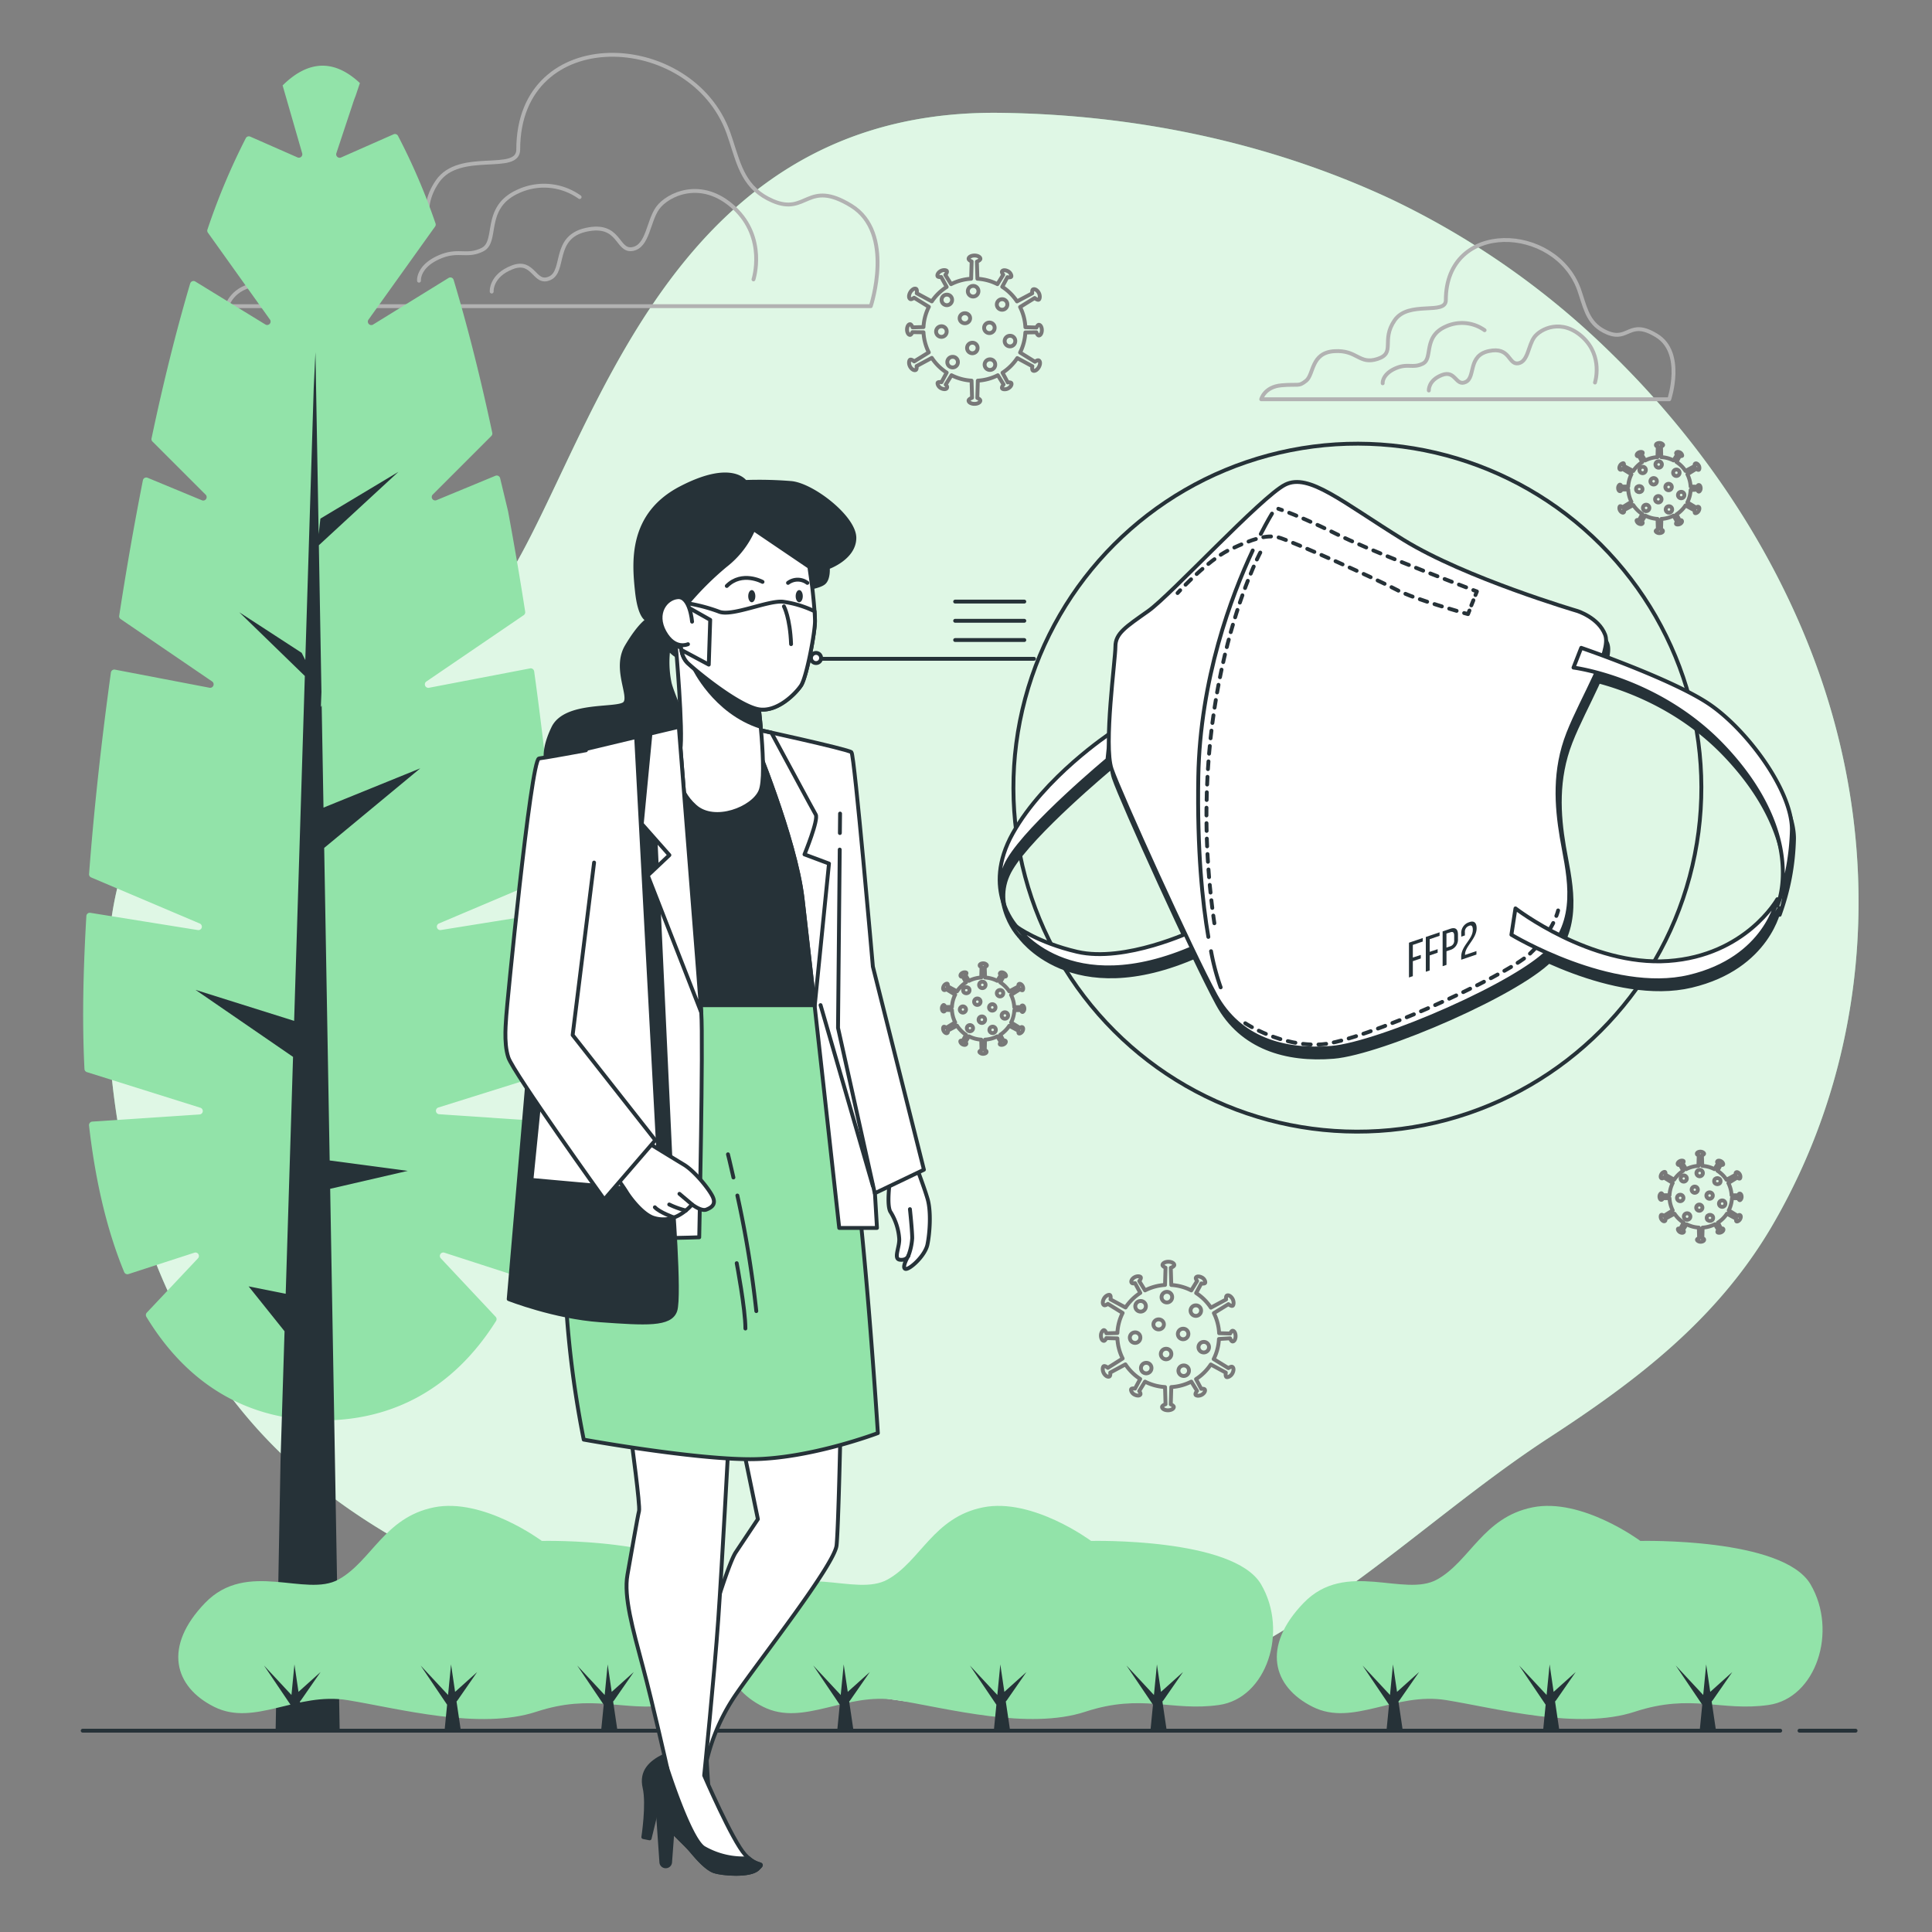 <svg xmlns="http://www.w3.org/2000/svg" viewBox="0 0 500 500"><rect x="0" y="0" width="500" height="500" fill="#808080" stroke="none"/><g id="background-simple"><path d="M417.34,91.78A210.11,210.11,0,0,0,360,51.53C328.37,36.75,293.55,29.62,258.72,29.2,156.93,28,149.18,147.54,117.88,164.17s-88,18.58-90,85.09c-1.23,41.83,8.53,84.84,36,117.43,25.15,29.85,62.1,45,98.5,56.16,40.88,12.55,84.23,24.86,127.23,16.39C333.74,430.55,364.75,395.61,401,372c22.82-14.86,43.3-30.52,57.39-54.37q2.52-4.28,4.76-8.71C482,271.85,485.69,229.09,475.29,189,466,153,444.88,118.71,417.34,91.78Z" style="fill:#92E3A9"></path><path d="M417.34,91.78A210.11,210.11,0,0,0,360,51.53C328.37,36.75,293.55,29.62,258.72,29.2,156.93,28,149.18,147.54,117.88,164.17s-88,18.58-90,85.09c-1.23,41.83,8.53,84.84,36,117.43,25.15,29.85,62.1,45,98.5,56.16,40.88,12.55,84.23,24.86,127.23,16.39C333.74,430.55,364.75,395.61,401,372c22.82-14.86,43.3-30.52,57.39-54.37q2.52-4.28,4.76-8.71C482,271.85,485.69,229.09,475.29,189,466,153,444.88,118.71,417.34,91.78Z" style="fill:#fff;opacity:0.7"></path></g><g id="Floor"><line x1="465.71" y1="447.9" x2="480.22" y2="447.9" style="fill:none;stroke:#263238;stroke-linecap:round;stroke-linejoin:round"></line><line x1="21.4" y1="447.9" x2="460.72" y2="447.9" style="fill:none;stroke:#263238;stroke-linecap:round;stroke-linejoin:round"></line></g><g id="Clouds"><path d="M189.25,36.58c-.23-.72-.47-1.44-.73-2.17-9.63-26.76-54.4-28.6-54.4,4.29,0,6.33-15.2,0-20.9,8.23s.63,13.3-7,15.84S98,59,88.51,59.6s-8.23,9.5-11.4,12S73.94,72.9,67,73.54s-8.24,5.7-8.24,5.7h166.6s6.33-19-5.07-26S208.87,55.8,200,52C192.67,48.86,191.3,42.9,189.25,36.58Z" style="fill:none;stroke:#b2b2b2;stroke-linecap:round;stroke-linejoin:round"></path><path d="M195,72.31s3.46-10.67-5-18.51-17.26-3.45-19.77,0-2.51,10-6.59,10.66-3.14-6.9-11.92-5S146.39,70.11,142.31,72s-4.08-5-9.73-2.82-5.33,6.28-5.33,6.28" style="fill:none;stroke:#b2b2b2;stroke-linecap:round;stroke-linejoin:round"></path><path d="M150,51a15.89,15.89,0,0,0-16.06-1.39c-9.09,4.19-4.89,12.92-9.09,15s-6.28-.35-11.52,2.09-4.89,5.94-4.89,5.94" style="fill:none;stroke:#b2b2b2;stroke-linecap:round;stroke-linejoin:round"></path><path d="M409.12,76.33c-.14-.46-.3-.92-.46-1.38-6.1-17-34.48-18.13-34.48,2.72,0,4-9.64,0-13.25,5.22s.4,8.43-4.42,10-5.22-2.41-11.24-2-5.22,6-7.23,7.63-2,.8-6.42,1.2-5.22,3.61-5.22,3.61H432s4-12-3.22-16.46-7.22,1.61-12.84-.8C411.29,84.11,410.42,80.33,409.12,76.33Z" style="fill:none;stroke:#b2b2b2;stroke-linecap:round;stroke-linejoin:round"></path><path d="M412.78,99s2.18-6.76-3.19-11.73-10.93-2.19-12.52,0-1.6,6.36-4.18,6.76-2-4.37-7.56-3.18-3.38,6.76-6,8-2.59-3.18-6.17-1.79-3.38,4-3.38,4" style="fill:none;stroke:#b2b2b2;stroke-linecap:round;stroke-linejoin:round"></path><path d="M384.21,85.46A10.06,10.06,0,0,0,374,84.58c-5.76,2.65-3.1,8.19-5.76,9.52s-4-.22-7.3,1.33-3.1,3.76-3.1,3.76" style="fill:none;stroke:#b2b2b2;stroke-linecap:round;stroke-linejoin:round"></path></g><g id="Tree"><path d="M144.62,236.79a.9.9,0,0,0-1-.84l-29.52,4.74a.89.89,0,0,1-.49-1.7l29.73-12.6a.89.89,0,0,0,.54-.89c-1.23-16.09-3.14-33.75-5.64-51.76a.9.9,0,0,0-1.05-.76L111,178a.9.9,0,0,1-.67-1.62l25.21-17.18a.92.92,0,0,0,.38-.88c-1.35-8.7-2.84-17.39-4.43-26l-2.06-8.57a.9.9,0,0,0-1.21-.62l-15.2,6.29a.89.89,0,0,1-1-1.45l15.14-15.14a.91.91,0,0,0,.24-.82c-3-14.1-6.37-27.5-10-39.57a.88.88,0,0,0-1.32-.5L96.55,84a.89.89,0,0,1-1.19-1.27L112.6,58.63a.89.89,0,0,0,.11-.82A163.09,163.09,0,0,0,103,35.15a.89.89,0,0,0-1.15-.39l-13.59,6a.9.9,0,0,1-1.22-1.08l4.27-12.87c.07-.23.38-1.17.72-2l1.11-3.31C90,18.56,86.77,17,83.48,17c-3.52,0-7,1.8-10.34,5.11l5.07,17.58A.89.89,0,0,1,77,40.74L64.77,35.36a.89.89,0,0,0-1.15.39A170.74,170.74,0,0,0,53.69,59.4a.9.9,0,0,0,.11.81L69.91,82.77A.89.89,0,0,1,68.72,84L50.55,72.86a.9.9,0,0,0-1.33.5c-3.62,12.24-7,25.83-10,40.09a.87.87,0,0,0,.24.82L53.2,128a.89.89,0,0,1-1,1.45l-14-5.8a.89.89,0,0,0-1.22.65c-2.26,11.48-4.32,23.27-6.13,35.05a.86.86,0,0,0,.38.87l23.68,16.15a.9.9,0,0,1-.67,1.62L29.75,173.3a.89.89,0,0,0-1.05.76c-2.51,18.16-4.43,35.95-5.65,52.14a.88.88,0,0,0,.54.88L51.69,239a.89.89,0,0,1-.49,1.7l-27.85-4.47a.89.89,0,0,0-1,.83c-.55,9.32-.83,17.94-.83,25.6q0,7.29.34,14a.89.89,0,0,0,.62.8l29.37,9.22a.89.89,0,0,1-.2,1.74l-27.78,1.85a.91.91,0,0,0-.83,1c1.72,15.08,4.85,27.65,9.1,37.95a.91.91,0,0,0,1.11.51l17.05-5.53a.89.89,0,0,1,.93,1.46L38,339.7a.91.91,0,0,0-.12,1.09C49.23,359.5,65.45,367.6,83.48,367.6c17.66,0,33.6-7.79,44.89-25.72a.9.9,0,0,0-.1-1.1l-14.19-15.13a.89.89,0,0,1,.92-1.46l18.54,6a.89.89,0,0,0,1.1-.5c4.35-10.37,7.54-23.06,9.29-38.33a.91.91,0,0,0-.83-1l-29.44-2a.89.89,0,0,1-.21-1.74L144.16,277a.86.86,0,0,0,.59-.62l.44-1.64a.63.63,0,0,0,0-.19q.24-5.77.25-11.93C145.47,254.92,145.18,246.2,144.62,236.79Z" style="fill:#92E3A9"></path><polygon points="85.32 300.33 83.9 219.44 108.77 198.84 83.72 209.01 83.25 182.57 83.04 183 83.19 179.13 82.52 141.11 103.11 122.11 82.92 134.22 82.47 138.24 81.64 91.14 81.19 100.43 79.01 170.82 78.07 168.95 61.92 158.45 78.89 174.94 76.12 264.2 50.61 256.18 75.84 273.52 73.94 334.83 64.34 332.91 73.64 344.53 72.6 377.95 71.33 447.9 87.91 447.9 85.45 307.66 105.53 303.02 85.32 300.33" style="fill:#263238"></polygon></g><g id="Plants"><path d="M140.22,398.79s-15.16-11.28-27.95-8.68S96.17,404,87.64,408.76s-23.68-5.2-34.57,6.08S45,436.52,55.43,441.73,76.75,437.82,90,440s34.11,7.81,48.79,3,22.26,0,34.58-1.74,18-19.08,10.89-31.22S140.22,398.79,140.22,398.79Z" style="fill:#92E3A9"></path><polygon points="77.89 440.03 82.96 432.72 77.33 437.78 77.25 437.86 76.2 430.75 75.43 438.66 68.32 431.03 75.18 441.18 74.52 447.91 78.74 447.91 77.62 440.35 77.89 440.03" style="fill:#263238"></polygon><polygon points="118.42 440.03 123.49 432.72 117.86 437.78 117.78 437.86 116.73 430.75 115.96 438.66 108.85 431.03 115.71 441.18 115.05 447.91 119.27 447.91 118.15 440.35 118.42 440.03" style="fill:#263238"></polygon><polygon points="158.95 440.03 164.02 432.72 158.39 437.78 158.31 437.86 157.26 430.75 156.49 438.66 149.38 431.03 156.24 441.18 155.57 447.91 159.8 447.91 158.68 440.35 158.95 440.03" style="fill:#263238"></polygon><path d="M282.37,398.79s-15.16-11.28-28-8.68-16.1,13.88-24.63,18.65-23.68-5.2-34.57,6.08-8.06,21.68,2.36,26.89,21.32-3.91,34.58-1.74,34.11,7.81,48.79,3,22.26,0,34.58-1.74,18-19.08,10.89-31.22S282.37,398.79,282.37,398.79Z" style="fill:#92E3A9"></path><polygon points="220.04 440.03 225.11 432.72 219.48 437.78 219.4 437.86 218.35 430.75 217.58 438.66 210.47 431.03 217.33 441.18 216.67 447.91 220.89 447.91 219.77 440.35 220.04 440.03" style="fill:#263238"></polygon><polygon points="260.57 440.03 265.64 432.72 260.01 437.78 259.93 437.86 258.88 430.75 258.11 438.66 251 431.03 257.86 441.18 257.2 447.91 261.42 447.91 260.3 440.35 260.57 440.03" style="fill:#263238"></polygon><polygon points="301.1 440.03 306.17 432.72 300.54 437.78 300.46 437.86 299.41 430.75 298.64 438.66 291.53 431.03 298.39 441.18 297.73 447.91 301.95 447.91 300.83 440.35 301.1 440.03" style="fill:#263238"></polygon><path d="M424.52,398.79s-15.16-11.28-27.94-8.68S380.47,404,371.94,408.76s-23.68-5.2-34.57,6.08-8.06,21.68,2.36,26.89,21.32-3.91,34.58-1.74,34.11,7.81,48.79,3,22.26,0,34.58-1.74,18-19.08,10.89-31.22S424.52,398.79,424.52,398.79Z" style="fill:#92E3A9"></path><polygon points="362.19 440.03 367.26 432.72 361.63 437.78 361.55 437.86 360.5 430.75 359.73 438.66 352.62 431.03 359.48 441.18 358.82 447.91 363.04 447.91 361.92 440.35 362.19 440.03" style="fill:#263238"></polygon><polygon points="402.72 440.03 407.79 432.72 402.16 437.78 402.08 437.86 401.04 430.75 400.26 438.66 393.15 431.03 400.01 441.18 399.35 447.91 403.57 447.91 402.45 440.35 402.72 440.03" style="fill:#263238"></polygon><polygon points="443.25 440.03 448.32 432.72 442.69 437.78 442.61 437.86 441.56 430.75 440.79 438.66 433.68 431.03 440.54 441.18 439.88 447.91 444.1 447.91 442.98 440.35 443.25 440.03" style="fill:#263238"></polygon></g><g id="Virus"><path d="M268.2,86c.11.32.38.82.65.82.43,0,.78-.62.78-1.38s-.35-1.38-.78-1.38c-.25,0-.5.44-.61.7l-2.87-.08A13.3,13.3,0,0,0,264,79.45l3.77-2.33c.28.24.81.57,1.07.42s.4-1,0-1.74-1.09-1.13-1.5-.89c-.24.14-.24.7-.2,1L263.2,78a13.23,13.23,0,0,0-3.82-3.78l1.34-2.49c.33.07.9.09,1-.15s-.15-1-.81-1.36-1.37-.39-1.58,0c-.13.21.13.65.3.89l-1.5,2.43a13.12,13.12,0,0,0-5.18-1.4l-.13-4.44c.34-.12.9-.41.9-.72,0-.47-.68-.85-1.52-.85s-1.52.38-1.52.85c0,.28.48.56.78.68l-.13,4.48a13.17,13.17,0,0,0-5.19,1.4l-1.48-2.4c.22-.26.52-.74.38-1s-.92-.36-1.58,0-1,1-.81,1.36c.12.22.63.22.92.18L245,74.26A13.23,13.23,0,0,0,241.15,78l-3.9-2.1c.07-.36.09-1-.17-1.14-.41-.23-1.08.17-1.5.89s-.43,1.51,0,1.74c.24.14.72-.14,1-.33l3.81,2.35A13.14,13.14,0,0,0,239,84.64l-2.83.08c-.11-.31-.37-.81-.65-.81-.43,0-.78.62-.78,1.38s.35,1.38.78,1.38c.25,0,.5-.44.62-.71L239,86a13.19,13.19,0,0,0,1.37,5.2l-3.78,2.33c-.28-.24-.8-.58-1.07-.42s-.4,1,0,1.74,1.09,1.12,1.5.89c.24-.14.24-.7.2-1l3.93-2.12A13.26,13.26,0,0,0,245,96.43l-1.34,2.48c-.33-.06-.9-.08-1,.16s.15,1,.81,1.36,1.37.39,1.58,0-.12-.66-.3-.89l1.5-2.43a13.17,13.17,0,0,0,5.19,1.4l.13,4.44c-.35.12-.9.41-.9.72,0,.47.68.85,1.52.85s1.51-.38,1.51-.85c0-.28-.48-.56-.77-.68l.13-4.48a13.12,13.12,0,0,0,5.18-1.4l1.48,2.4c-.22.25-.52.73-.38,1s.92.36,1.58,0,1-1,.81-1.36c-.12-.21-.63-.21-.92-.18l-1.36-2.51a13.26,13.26,0,0,0,3.82-3.79l3.9,2.11c-.07.36-.09,1,.17,1.13.41.24,1.08-.16,1.5-.89s.43-1.5,0-1.74c-.24-.14-.72.14-1,.34L264,91.24a13.35,13.35,0,0,0,1.36-5.2Z" style="fill:none;stroke:#787878;stroke-linecap:round;stroke-linejoin:round"></path><path d="M253.21,75.24A1.37,1.37,0,1,1,251.84,74,1.33,1.33,0,0,1,253.21,75.24Z" style="fill:none;stroke:#787878;stroke-linecap:round;stroke-linejoin:round"></path><path d="M245,85.73a1.37,1.37,0,1,1-1.36-1.29A1.33,1.33,0,0,1,245,85.73Z" style="fill:none;stroke:#787878;stroke-linecap:round;stroke-linejoin:round"></path><ellipse cx="249.71" cy="82.36" rx="1.36" ry="1.3" style="fill:none;stroke:#787878;stroke-linecap:round;stroke-linejoin:round"></ellipse><path d="M247.9,93.64a1.37,1.37,0,1,1-1.37-1.29A1.33,1.33,0,0,1,247.9,93.64Z" style="fill:none;stroke:#787878;stroke-linecap:round;stroke-linejoin:round"></path><path d="M262.75,88.2a1.37,1.37,0,1,1-1.37-1.3A1.33,1.33,0,0,1,262.75,88.2Z" style="fill:none;stroke:#787878;stroke-linecap:round;stroke-linejoin:round"></path><path d="M253,90a1.36,1.36,0,1,1-1.36-1.3A1.33,1.33,0,0,1,253,90Z" style="fill:none;stroke:#787878;stroke-linecap:round;stroke-linejoin:round"></path><path d="M257.41,84.78a1.36,1.36,0,1,1-1.36-1.3A1.33,1.33,0,0,1,257.41,84.78Z" style="fill:none;stroke:#787878;stroke-linecap:round;stroke-linejoin:round"></path><path d="M260.7,78.74a1.36,1.36,0,1,1-1.36-1.3A1.33,1.33,0,0,1,260.7,78.74Z" style="fill:none;stroke:#787878;stroke-linecap:round;stroke-linejoin:round"></path><path d="M257.56,94.29A1.37,1.37,0,1,1,256.2,93,1.33,1.33,0,0,1,257.56,94.29Z" style="fill:none;stroke:#787878;stroke-linecap:round;stroke-linejoin:round"></path><path d="M246.4,77.56a1.36,1.36,0,1,1-1.36-1.3A1.33,1.33,0,0,1,246.4,77.56Z" style="fill:none;stroke:#787878;stroke-linecap:round;stroke-linejoin:round"></path><path d="M449.86,310.1c.07.19.23.5.4.5s.47-.38.47-.85-.21-.84-.47-.84-.31.27-.38.43l-1.75,0a8,8,0,0,0-.83-3.17l2.31-1.43c.17.15.49.35.65.26s.24-.62,0-1.06-.67-.69-.92-.55-.14.43-.12.62l-2.4,1.3a8.14,8.14,0,0,0-2.33-2.31l.81-1.52c.21,0,.55.05.64-.1s-.09-.6-.5-.83-.83-.24-1,0,.07.4.18.54l-.92,1.49a8,8,0,0,0-3.16-.86l-.08-2.71c.21-.07.55-.25.55-.44s-.42-.52-.93-.52-.93.23-.93.52.3.34.48.42l-.08,2.73a8,8,0,0,0-3.17.86l-.91-1.47c.14-.15.32-.45.24-.6s-.57-.22-1,0-.63.6-.49.83.38.13.56.11l.83,1.54a8.17,8.17,0,0,0-2.34,2.31L431,304c.05-.22.06-.6-.1-.69s-.66.1-.92.54-.26.92,0,1.07.44-.09.6-.21l2.32,1.44a8,8,0,0,0-.83,3.17l-1.73,0c-.07-.19-.23-.5-.4-.5s-.47.38-.47.84.21.85.47.85.31-.27.38-.43l1.75,0a8,8,0,0,0,.83,3.17l-2.3,1.42c-.17-.15-.49-.35-.66-.25s-.24.62,0,1.06.66.69.91.54.15-.42.12-.62l2.4-1.29a8.17,8.17,0,0,0,2.34,2.31l-.82,1.52c-.2,0-.55-.05-.63.09s.09.6.49.84.84.23,1,0-.08-.4-.19-.55l.92-1.48a8,8,0,0,0,3.17.86l.08,2.71c-.22.07-.55.25-.55.44s.41.52.92.52.93-.24.93-.52-.29-.34-.47-.42l.08-2.73a8,8,0,0,0,3.16-.86l.91,1.47c-.13.15-.32.44-.23.59s.56.22,1,0,.63-.61.5-.83-.39-.14-.57-.11l-.82-1.54a8.14,8.14,0,0,0,2.33-2.31l2.38,1.28c0,.22-.06.6.11.7s.65-.1.91-.55.26-.92,0-1.06-.44.09-.59.2l-2.33-1.43a8,8,0,0,0,.83-3.17Z" style="fill:none;stroke:#787878;stroke-linecap:round;stroke-linejoin:round"></path><path d="M440.7,303.55a.83.83,0,1,1-.83-.79A.81.81,0,0,1,440.7,303.55Z" style="fill:none;stroke:#787878;stroke-linecap:round;stroke-linejoin:round"></path><path d="M435.67,310a.83.83,0,1,1-.83-.8A.81.81,0,0,1,435.67,310Z" style="fill:none;stroke:#787878;stroke-linecap:round;stroke-linejoin:round"></path><path d="M439.4,307.9a.81.81,0,0,1-.83.79.8.8,0,1,1,.83-.79Z" style="fill:none;stroke:#787878;stroke-linecap:round;stroke-linejoin:round"></path><path d="M437.46,314.79a.84.84,0,1,1-.84-.79A.82.82,0,0,1,437.46,314.79Z" style="fill:none;stroke:#787878;stroke-linecap:round;stroke-linejoin:round"></path><path d="M446.53,311.46a.83.83,0,1,1-.83-.79A.81.81,0,0,1,446.53,311.46Z" style="fill:none;stroke:#787878;stroke-linecap:round;stroke-linejoin:round"></path><path d="M440.58,312.54a.82.82,0,0,1-.84.8.8.8,0,1,1,.84-.8Z" style="fill:none;stroke:#787878;stroke-linecap:round;stroke-linejoin:round"></path><path d="M443.27,309.37a.83.83,0,1,1-.83-.79A.82.82,0,0,1,443.27,309.37Z" style="fill:none;stroke:#787878;stroke-linecap:round;stroke-linejoin:round"></path><ellipse cx="444.45" cy="305.68" rx="0.83" ry="0.79" style="fill:none;stroke:#787878;stroke-linecap:round;stroke-linejoin:round"></ellipse><ellipse cx="442.53" cy="315.19" rx="0.83" ry="0.79" style="fill:none;stroke:#787878;stroke-linecap:round;stroke-linejoin:round"></ellipse><path d="M436.55,305a.82.82,0,0,1-.84.8.8.8,0,1,1,.84-.8Z" style="fill:none;stroke:#787878;stroke-linecap:round;stroke-linejoin:round"></path><path d="M264.22,261.4c.07.2.23.5.4.5s.48-.38.48-.84-.22-.84-.48-.84-.31.26-.37.43l-1.76,0a8.1,8.1,0,0,0-.83-3.18L264,256c.17.15.49.35.65.26s.24-.62,0-1.07-.67-.68-.92-.54-.14.43-.12.62l-2.4,1.29a8.27,8.27,0,0,0-2.33-2.31l.82-1.52c.2,0,.54.06.63-.09s-.09-.6-.5-.83-.83-.24-1,0,.08.4.18.54l-.92,1.49a8,8,0,0,0-3.16-.86l-.08-2.71c.21-.08.55-.25.55-.44s-.42-.52-.93-.52-.93.23-.93.52.3.34.48.41l-.08,2.74a8,8,0,0,0-3.17.86l-.9-1.47c.13-.16.31-.45.23-.6s-.57-.22-1,0-.62.61-.49.84.38.13.56.11l.83,1.53a8.14,8.14,0,0,0-2.33,2.31l-2.38-1.28c0-.22.05-.6-.11-.69s-.66.1-.91.54-.27.92,0,1.06.44-.08.6-.2l2.33,1.43a7.94,7.94,0,0,0-.84,3.18l-1.73,0c-.06-.2-.23-.5-.4-.5s-.47.38-.47.84.21.84.47.84.31-.26.38-.43l1.75.05a7.94,7.94,0,0,0,.84,3.18l-2.31,1.42c-.17-.15-.49-.35-.66-.26s-.24.62,0,1.07.66.68.91.54.15-.43.13-.62l2.4-1.29A8.14,8.14,0,0,0,250,267.8l-.82,1.52c-.2,0-.55-.06-.63.09s.09.6.49.83.84.24,1,0-.08-.41-.19-.55l.92-1.49a8,8,0,0,0,3.17.86l.08,2.71c-.22.08-.55.26-.55.44s.41.52.93.52.92-.23.92-.52-.29-.34-.47-.41l.08-2.74a8.12,8.12,0,0,0,3.17-.86l.9,1.47c-.13.16-.32.45-.23.6s.56.22,1,0,.62-.61.49-.83-.39-.14-.56-.12l-.83-1.53a8.27,8.27,0,0,0,2.33-2.31l2.38,1.28c0,.22-.06.6.11.69s.65-.1.91-.54.26-.92,0-1.06-.44.08-.59.2l-2.33-1.43a8.1,8.1,0,0,0,.83-3.18Z" style="fill:none;stroke:#787878;stroke-linecap:round;stroke-linejoin:round"></path><path d="M255.06,254.85a.83.83,0,1,1-.83-.79A.82.82,0,0,1,255.06,254.85Z" style="fill:none;stroke:#787878;stroke-linecap:round;stroke-linejoin:round"></path><path d="M250,261.26a.82.82,0,0,1-.84.8.8.8,0,1,1,.84-.8Z" style="fill:none;stroke:#787878;stroke-linecap:round;stroke-linejoin:round"></path><path d="M253.76,259.2a.83.83,0,1,1-.83-.79A.82.82,0,0,1,253.76,259.2Z" style="fill:none;stroke:#787878;stroke-linecap:round;stroke-linejoin:round"></path><path d="M251.82,266.1a.81.81,0,0,1-.83.79.8.8,0,1,1,.83-.79Z" style="fill:none;stroke:#787878;stroke-linecap:round;stroke-linejoin:round"></path><path d="M260.89,262.77a.83.83,0,1,1-.83-.79A.81.81,0,0,1,260.89,262.77Z" style="fill:none;stroke:#787878;stroke-linecap:round;stroke-linejoin:round"></path><path d="M254.94,263.85a.84.84,0,1,1-.83-.79A.81.81,0,0,1,254.94,263.85Z" style="fill:none;stroke:#787878;stroke-linecap:round;stroke-linejoin:round"></path><path d="M257.63,260.68a.83.83,0,1,1-.83-.79A.81.81,0,0,1,257.63,260.68Z" style="fill:none;stroke:#787878;stroke-linecap:round;stroke-linejoin:round"></path><path d="M259.64,257a.83.83,0,1,1-.83-.79A.81.81,0,0,1,259.64,257Z" style="fill:none;stroke:#787878;stroke-linecap:round;stroke-linejoin:round"></path><path d="M257.72,266.49a.83.83,0,1,1-.83-.79A.82.82,0,0,1,257.72,266.49Z" style="fill:none;stroke:#787878;stroke-linecap:round;stroke-linejoin:round"></path><ellipse cx="250.08" cy="256.27" rx="0.83" ry="0.79" style="fill:none;stroke:#787878;stroke-linecap:round;stroke-linejoin:round"></ellipse><path d="M439.26,126.72c.06.19.23.5.4.5s.47-.38.47-.84-.21-.85-.47-.85-.31.27-.38.44l-1.75-.06a8.1,8.1,0,0,0-.84-3.17l2.31-1.42c.17.15.49.35.65.26s.25-.62,0-1.07-.66-.69-.91-.54-.15.42-.13.62l-2.4,1.29a8.14,8.14,0,0,0-2.33-2.31l.82-1.52c.2,0,.55,0,.63-.09s-.09-.6-.49-.83-.84-.24-1,0,.08.41.18.55l-.91,1.48a7.86,7.86,0,0,0-3.17-.85l-.08-2.72c.21-.07.55-.25.55-.43s-.41-.52-.93-.52-.92.23-.92.52.29.34.47.41l-.08,2.74a7.9,7.9,0,0,0-3.17.85l-.9-1.46c.13-.16.32-.45.23-.6s-.56-.22-1,0-.62.61-.49.83.39.14.56.12l.83,1.53a8.27,8.27,0,0,0-2.33,2.31l-2.38-1.28c0-.22,0-.6-.11-.7s-.66.1-.91.55-.26.92,0,1.06.45-.08.6-.2l2.33,1.43a7.93,7.93,0,0,0-.83,3.18l-1.74,0c-.06-.2-.22-.5-.39-.5s-.48.37-.48.84.21.84.48.84.31-.27.37-.43l1.76,0a7.93,7.93,0,0,0,.83,3.18l-2.31,1.42c-.17-.15-.49-.35-.65-.26s-.25.62,0,1.07.67.68.91.54.15-.43.13-.62l2.4-1.3a8.17,8.17,0,0,0,2.33,2.32l-.82,1.51c-.2,0-.54,0-.63.1s.09.6.5.83.83.24,1,0-.08-.4-.18-.54l.91-1.49a8.12,8.12,0,0,0,3.17.86l.08,2.71c-.21.08-.55.25-.55.44s.42.52.93.52.93-.23.93-.52-.3-.34-.48-.41l.08-2.74a8,8,0,0,0,3.17-.86L434,135c-.13.16-.31.45-.23.6s.56.22,1,0,.62-.6.49-.83-.39-.13-.56-.11l-.83-1.53a8,8,0,0,0,2.33-2.32l2.38,1.29c0,.22-.05.6.11.69s.66-.1.91-.54.27-.92,0-1.06-.45.08-.6.2L436.69,130a7.94,7.94,0,0,0,.84-3.18Z" style="fill:none;stroke:#787878;stroke-linecap:round;stroke-linejoin:round"></path><path d="M430.09,120.17a.83.83,0,1,1-.83-.79A.82.82,0,0,1,430.09,120.17Z" style="fill:none;stroke:#787878;stroke-linecap:round;stroke-linejoin:round"></path><ellipse cx="424.24" cy="126.58" rx="0.83" ry="0.79" style="fill:none;stroke:#787878;stroke-linecap:round;stroke-linejoin:round"></ellipse><path d="M428.79,124.52a.83.83,0,1,1-.83-.79A.81.81,0,0,1,428.79,124.52Z" style="fill:none;stroke:#787878;stroke-linecap:round;stroke-linejoin:round"></path><path d="M426.85,131.41a.83.83,0,1,1-.83-.79A.82.82,0,0,1,426.85,131.41Z" style="fill:none;stroke:#787878;stroke-linecap:round;stroke-linejoin:round"></path><path d="M435.92,128.09a.83.83,0,1,1-.83-.8A.81.81,0,0,1,435.92,128.09Z" style="fill:none;stroke:#787878;stroke-linecap:round;stroke-linejoin:round"></path><path d="M430,129.17a.83.83,0,1,1-.83-.79A.81.81,0,0,1,430,129.17Z" style="fill:none;stroke:#787878;stroke-linecap:round;stroke-linejoin:round"></path><path d="M432.66,126a.83.83,0,1,1-.83-.79A.81.81,0,0,1,432.66,126Z" style="fill:none;stroke:#787878;stroke-linecap:round;stroke-linejoin:round"></path><path d="M434.67,122.31a.83.83,0,1,1-.83-.79A.81.81,0,0,1,434.67,122.31Z" style="fill:none;stroke:#787878;stroke-linecap:round;stroke-linejoin:round"></path><path d="M432.75,131.81a.83.83,0,1,1-.83-.79A.81.81,0,0,1,432.75,131.81Z" style="fill:none;stroke:#787878;stroke-linecap:round;stroke-linejoin:round"></path><path d="M425.94,121.59a.83.83,0,1,1-.83-.79A.81.81,0,0,1,425.94,121.59Z" style="fill:none;stroke:#787878;stroke-linecap:round;stroke-linejoin:round"></path><path d="M318.34,346.35c.11.32.38.82.66.82.43,0,.77-.62.77-1.38s-.34-1.39-.77-1.39c-.25,0-.51.44-.62.71l-2.87-.08a13.18,13.18,0,0,0-1.36-5.2l3.77-2.32c.28.24.81.57,1.08.42s.39-1,0-1.74-1.09-1.13-1.49-.89c-.24.13-.24.69-.2,1l-3.93,2.12a13.23,13.23,0,0,0-3.82-3.78l1.34-2.49c.33.07.89.09,1-.16s-.15-1-.81-1.36-1.37-.39-1.58,0c-.13.22.13.66.3.89l-1.5,2.44a13.25,13.25,0,0,0-5.18-1.41L303,328.1c.35-.12.9-.41.9-.71,0-.47-.68-.85-1.52-.85s-1.52.38-1.52.85c0,.27.49.55.78.68l-.13,4.47a13.25,13.25,0,0,0-5.18,1.41l-1.49-2.41c.22-.25.52-.73.38-1s-.92-.36-1.58,0-1,1-.81,1.36.64.22.92.18l1.36,2.52a13.23,13.23,0,0,0-3.82,3.78l-3.9-2.1c.08-.36.1-1-.17-1.14s-1.07.16-1.49.89-.43,1.51,0,1.74c.24.14.73-.14,1-.33l3.81,2.35a12.92,12.92,0,0,0-1.36,5.19l-2.84.08c-.11-.32-.37-.82-.65-.82s-.77.62-.77,1.39.34,1.38.77,1.38c.25,0,.51-.44.62-.71l2.87.08a13,13,0,0,0,1.36,5.2L286.71,354c-.27-.24-.8-.57-1.07-.42s-.39,1,0,1.75,1.08,1.12,1.49.89c.24-.14.24-.7.2-1l3.93-2.12a13.1,13.1,0,0,0,3.82,3.78l-1.34,2.49c-.33-.06-.89-.09-1,.16s.14,1,.81,1.36,1.36.39,1.58,0c.12-.22-.13-.66-.3-.89l1.5-2.44a12.92,12.92,0,0,0,5.18,1.41l.13,4.44c-.35.12-.9.41-.9.71,0,.47.68.86,1.52.86s1.52-.39,1.52-.86c0-.27-.49-.55-.78-.68l.13-4.47a13.08,13.08,0,0,0,5.18-1.41l1.49,2.41c-.22.25-.52.73-.38,1s.92.36,1.58,0,1-1,.81-1.36c-.13-.22-.64-.22-.93-.18l-1.35-2.52a13.23,13.23,0,0,0,3.82-3.78l3.89,2.1c-.07.36-.09,1,.18,1.14s1.07-.16,1.49-.89.43-1.51,0-1.74c-.24-.14-.72.14-1,.33l-3.81-2.34a13,13,0,0,0,1.36-5.2Z" style="fill:none;stroke:#787878;stroke-linecap:round;stroke-linejoin:round"></path><path d="M303.35,335.63a1.37,1.37,0,1,1-1.36-1.3A1.33,1.33,0,0,1,303.35,335.63Z" style="fill:none;stroke:#787878;stroke-linecap:round;stroke-linejoin:round"></path><path d="M295.12,346.12a1.36,1.36,0,1,1-1.36-1.3A1.33,1.33,0,0,1,295.12,346.12Z" style="fill:none;stroke:#787878;stroke-linecap:round;stroke-linejoin:round"></path><ellipse cx="299.86" cy="342.75" rx="1.36" ry="1.3" style="fill:none;stroke:#787878;stroke-linecap:round;stroke-linejoin:round"></ellipse><path d="M298,354a1.36,1.36,0,1,1-1.36-1.3A1.33,1.33,0,0,1,298,354Z" style="fill:none;stroke:#787878;stroke-linecap:round;stroke-linejoin:round"></path><path d="M312.89,348.58a1.36,1.36,0,1,1-1.36-1.29A1.33,1.33,0,0,1,312.89,348.58Z" style="fill:none;stroke:#787878;stroke-linecap:round;stroke-linejoin:round"></path><path d="M303.14,350.36a1.36,1.36,0,1,1-1.36-1.3A1.33,1.33,0,0,1,303.14,350.36Z" style="fill:none;stroke:#787878;stroke-linecap:round;stroke-linejoin:round"></path><path d="M307.55,345.17a1.36,1.36,0,1,1-1.36-1.3A1.34,1.34,0,0,1,307.55,345.17Z" style="fill:none;stroke:#787878;stroke-linecap:round;stroke-linejoin:round"></path><path d="M310.84,339.13a1.36,1.36,0,1,1-1.36-1.3A1.33,1.33,0,0,1,310.84,339.13Z" style="fill:none;stroke:#787878;stroke-linecap:round;stroke-linejoin:round"></path><path d="M307.7,354.68a1.36,1.36,0,1,1-1.36-1.3A1.33,1.33,0,0,1,307.7,354.68Z" style="fill:none;stroke:#787878;stroke-linecap:round;stroke-linejoin:round"></path><path d="M296.55,338a1.37,1.37,0,1,1-1.36-1.3A1.34,1.34,0,0,1,296.55,338Z" style="fill:none;stroke:#787878;stroke-linecap:round;stroke-linejoin:round"></path></g><g id="Mask"><circle cx="351.29" cy="203.85" r="89.02" transform="translate(-41.25 308.1) rotate(-45)" style="fill:none;stroke:#263238;stroke-linecap:round;stroke-linejoin:round"></circle><line x1="211.18" y1="170.5" x2="267.59" y2="170.5" style="fill:none;stroke:#263238;stroke-linecap:round;stroke-linejoin:round"></line><path d="M212.5,170.29a1.31,1.31,0,1,0-1.31,1.31A1.3,1.3,0,0,0,212.5,170.29Z" style="fill:#fff;stroke:#263238;stroke-linecap:round;stroke-linejoin:round"></path><line x1="247.19" y1="165.64" x2="265.09" y2="165.64" style="fill:#fff;stroke:#263238;stroke-linecap:round;stroke-linejoin:round"></line><line x1="247.19" y1="160.66" x2="265.09" y2="160.66" style="fill:#fff;stroke:#263238;stroke-linecap:round;stroke-linejoin:round"></line><line x1="247.19" y1="155.69" x2="265.09" y2="155.69" style="fill:#fff;stroke:#263238;stroke-linecap:round;stroke-linejoin:round"></line><path d="M287.88,192.1s-17,11.24-25.2,25.89,1,24.18,1,24.18-7.5-8.18-2-17.37,25.54-25.88,25.54-25.88Z" style="fill:#263238;stroke:#263238;stroke-linecap:round;stroke-linejoin:round"></path><path d="M263.71,242.17S277,261.92,310,247.27l-.68-4.08s-17.59,8.34-30,5.45C269.15,246.25,263.71,242.17,263.71,242.17Z" style="fill:#263238;stroke:#263238;stroke-linecap:round;stroke-linejoin:round"></path><path d="M408.78,160.43s-28.95-8.51-44.95-18.39-24.52-17.36-30.65-14.3-29.63,28.61-35.42,32.69-8.51,5.79-8.51,9.2-3.07,25.54-1,31.67,20.77,47.34,26.9,58.57,17.71,14.65,30,13.63,49.38-17,56.87-25.89,4.09-20.43,2.72-28.6-2-17.37,1.71-26.91,11.23-21.11,9.53-25.54S408.78,160.43,408.78,160.43Z" style="fill:#263238;stroke:#263238;stroke-linecap:round;stroke-linejoin:round"></path><path d="M305.33,155.79s7.78-8.56,13.62-11.29,9.34-3.89,12.46-3.11,26.47,11.29,30.75,13.62,18.3,6.23,18.3,6.23l2.34-5.84s-26.87-10.12-36.21-14.79A130,130,0,0,0,331.41,134" style="fill:#263238;stroke:#263238;stroke-linecap:round;stroke-linejoin:round"></path><path d="M326.74,145.28s-20.64,38.54-11.68,97.32" style="fill:#263238;stroke:#263238;stroke-linecap:round;stroke-linejoin:round"></path><path d="M322.84,267.13s9.35,6.23,19.86,5.45,47.49-17.52,53.72-23.36,7.4-11.29,7.4-11.29" style="fill:#263238;stroke:#263238;stroke-linecap:round;stroke-linejoin:round"></path><path d="M314,248.48a59.65,59.65,0,0,0,2.5,9.35" style="fill:#263238;stroke:#263238;stroke-linecap:round;stroke-linejoin:round"></path><path d="M324.78,144.77c-5.5,11.73-13.63,33.23-14.08,58.57-.34,19.07,1.08,32.63,2.6,41.44" style="fill:#263238;stroke:#263238;stroke-linecap:round;stroke-linejoin:round"></path><path d="M329.77,135.23s-1.15,1.87-2.9,5.27" style="fill:#263238;stroke:#263238;stroke-linecap:round;stroke-linejoin:round"></path><path d="M392.77,237.4s19.42,15,39.51,13.62,28.26-16,28.26-16-2.72,15.33-22.81,20.1-46-10.9-46-10.9Z" style="fill:#263238;stroke:#263238;stroke-linecap:round;stroke-linejoin:round"></path><path d="M409.8,170l-2,5.11s21.79,2.72,38.48,20.09,17.37,33.37,14.3,41.55A61.3,61.3,0,0,0,464.29,217c0-10.22-11.92-26.23-21.8-32.7S409.8,170,409.8,170Z" style="fill:#263238;stroke:#263238;stroke-linecap:round;stroke-linejoin:round"></path><path d="M368.28,249.45v.91l-2.06.7v3.88l-1,.34v-9l3.56-1.22V246l-2.56.88v3.26Z" style="fill:#263238;stroke:#263238;stroke-linecap:round;stroke-linejoin:round"></path><path d="M372.64,248v.91l-2.07.7v3.88l-1,.34v-9l3.56-1.21v.91l-2.57.87v3.27Z" style="fill:#263238;stroke:#263238;stroke-linecap:round;stroke-linejoin:round"></path><path d="M375.89,242.68c1.41-.48,2,.15,2,1.51v1.07a2.81,2.81,0,0,1-2.09,2.88l-.89.3V252l-1,.34v-9Zm-.07,4.56a1.47,1.47,0,0,0,1.1-1.58v-1.19c0-.82-.3-1.13-1-.88l-1,.33v3.62Z" style="fill:#263238;stroke:#263238;stroke-linecap:round;stroke-linejoin:round"></path><path d="M382.73,242.53c0,2.71-3,4.71-3.05,6.78v.14l2.94-1v.91l-3.93,1.34v-.77c0-2.9,3-4.5,3-7,0-.92-.31-1.3-1.05-1a1.61,1.61,0,0,0-1.05,1.68v.79l-.94.32v-.73a2.91,2.91,0,0,1,2-3C382.1,240.48,382.73,241.16,382.73,242.53Z" style="fill:#263238;stroke:#263238;stroke-linecap:round;stroke-linejoin:round"></path><path d="M287.31,189.79s-17,11.24-25.2,25.88,1,24.18,1,24.18-7.49-8.17-2.05-17.36,25.55-25.89,25.55-25.89Z" style="fill:#fff;stroke:#263238;stroke-linecap:round;stroke-linejoin:round"></path><path d="M263.13,239.85s13.28,19.76,46.31,5.11l-.68-4.08s-17.59,8.33-30,5.44C268.58,243.94,263.13,239.85,263.13,239.85Z" style="fill:#fff;stroke:#263238;stroke-linecap:round;stroke-linejoin:round"></path><path d="M408.2,158.12s-28.94-8.51-44.95-18.39-24.52-17.37-30.65-14.3S303,154,297.18,158.12s-8.51,5.79-8.51,9.2-3.07,25.54-1,31.67,20.77,47.33,26.9,58.57,17.71,14.65,30,13.62,49.38-17,56.87-25.88,4.09-20.43,2.73-28.6-2.05-17.37,1.7-26.91,11.24-21.11,9.53-25.54S408.2,158.12,408.2,158.12Z" style="fill:#fff;stroke:#263238;stroke-linecap:round;stroke-linejoin:round"></path><path d="M304.75,153.48s.24-.27.68-.73" style="fill:none;stroke:#263238;stroke-linecap:round;stroke-linejoin:round"></path><path d="M306.82,151.32c2.71-2.72,7.58-7.28,11.55-9.13,5.84-2.73,9.35-3.89,12.46-3.12s26.47,11.29,30.75,13.63c3.31,1.8,12.39,4.53,16.38,5.68" style="fill:none;stroke:#263238;stroke-linecap:round;stroke-linejoin:round;stroke-dasharray:1.996,1.996"></path><path d="M378.92,158.66l1,.27.37-.93" style="fill:none;stroke:#263238;stroke-linecap:round;stroke-linejoin:round"></path><line x1="380.78" y1="156.67" x2="381.58" y2="154.68" style="fill:none;stroke:#263238;stroke-linecap:round;stroke-linejoin:round;stroke-dasharray:1.43,1.43"></line><path d="M381.85,154l.37-.93-.93-.35" style="fill:none;stroke:#263238;stroke-linecap:round;stroke-linejoin:round"></path><path d="M379.43,152c-7.12-2.72-25.91-10-33.42-13.73-6.21-3.11-10.88-5-13.31-5.94" style="fill:none;stroke:#263238;stroke-linecap:round;stroke-linejoin:round;stroke-dasharray:1.988,1.988"></path><path d="M331.77,132c-.62-.23-.94-.33-.94-.33" style="fill:none;stroke:#263238;stroke-linecap:round;stroke-linejoin:round"></path><path d="M326.16,143s-20.63,38.54-11.68,97.32" style="fill:none;stroke:#263238;stroke-linecap:round;stroke-linejoin:round;stroke-dasharray:2"></path><path d="M322.27,264.82s9.34,6.22,19.85,5.45,47.49-17.52,53.72-23.36,7.4-11.29,7.4-11.29" style="fill:none;stroke:#263238;stroke-linecap:round;stroke-linejoin:round;stroke-dasharray:2"></path><path d="M313.42,246.17a59.59,59.59,0,0,0,2.49,9.35" style="fill:none;stroke:#263238;stroke-linecap:round;stroke-linejoin:round"></path><path d="M324.2,142.46c-5.5,11.73-13.63,33.23-14.08,58.57-.33,19.07,1.08,32.62,2.6,41.44" style="fill:none;stroke:#263238;stroke-linecap:round;stroke-linejoin:round"></path><path d="M329.19,132.92s-1.15,1.86-2.9,5.27" style="fill:none;stroke:#263238;stroke-linecap:round;stroke-linejoin:round"></path><path d="M392.2,235.09s19.41,15,39.5,13.62,28.27-16,28.27-16-2.73,15.33-22.82,20.09-46-10.89-46-10.89Z" style="fill:#fff;stroke:#263238;stroke-linecap:round;stroke-linejoin:round"></path><path d="M409.22,167.66l-2,5.11s21.8,2.72,38.48,20.09S463,226.23,460,234.4a61.36,61.36,0,0,0,3.74-19.75c0-10.21-11.92-26.22-21.79-32.69S409.22,167.66,409.22,167.66Z" style="fill:#fff;stroke:#263238;stroke-linecap:round;stroke-linejoin:round"></path><path d="M367.7,247.14v.91l-2.06.7v3.88l-1,.34v-9l3.56-1.21v.91l-2.56.87v3.27Z" style="fill:#263238"></path><path d="M372.06,245.65v.91l-2.06.71v3.88l-1,.34v-9l3.56-1.21v.91l-2.56.87v3.27Z" style="fill:#263238"></path><path d="M375.32,240.37c1.41-.48,2,.15,2,1.5V243a2.81,2.81,0,0,1-2.09,2.88l-.88.3v3.53l-1,.34v-9Zm-.08,4.56a1.47,1.47,0,0,0,1.1-1.58v-1.19c0-.82-.29-1.13-1-.88l-1,.32v3.63Z" style="fill:#263238"></path><path d="M382.15,240.22c0,2.7-3,4.71-3,6.78v.14l2.95-1v.9l-3.94,1.34v-.76c0-2.9,3-4.5,3-7,0-.92-.31-1.31-1-1a1.6,1.6,0,0,0-1.05,1.67v.8l-.94.32v-.73a2.91,2.91,0,0,1,2-3C381.52,238.16,382.15,238.85,382.15,240.22Z" style="fill:#263238"></path></g><g id="Character"><path d="M230.33,305.44s-1,6.73.2,8.31a15,15,0,0,1,2.18,6.73c.19,2.18-1.59,5.34.19,5.54s2.18-1,2.18-1-1.78,3-.79,3.36,5.14-3.36,5.74-6.33,1-8.51,0-11.87-3-8.51-3-8.51Z" style="fill:#fff;stroke:#263238;stroke-linecap:round;stroke-linejoin:round"></path><path d="M235.08,325a15.6,15.6,0,0,0,1-4.55c0-2-.59-7.52-.59-7.52" style="fill:none;stroke:#263238;stroke-linecap:round;stroke-linejoin:round"></path><path d="M179.6,445.94s-4.59,6.88-7.87,8.52-5.9,3.93-4.91,8.2-.33,12.78-.33,12.78l1.64.33,2-8.21s5.18,5.91,7.8,8.53,9.51,4.26,9.51,4.26-3.28-5.9-4.27-7.21-3.6-8.85-2.95-10.48S179.6,445.94,179.6,445.94Z" style="fill:#263238;stroke:#263238;stroke-linecap:round;stroke-linejoin:round"></path><path d="M217.51,370.26s-.52,24.71-1,29.65S197,429.05,190.71,438.16a50.8,50.8,0,0,0-7.8,17.43s.52,10.67,1,11.45-6.5-6.25-6.5-9.37,2.86-25.24,2.86-25.24,7.54-26.79,10.14-30.69l5.73-8.59-3.91-19S211.79,374.16,217.51,370.26Z" style="fill:#fff;stroke:#263238;stroke-linecap:round;stroke-linejoin:round"></path><path d="M170.16,467.56l1,14.43a1.12,1.12,0,0,0,1.26,1h0a1.12,1.12,0,0,0,1-1l.71-9.5Z" style="fill:#263238;stroke:#263238;stroke-linecap:round;stroke-linejoin:round"></path><path d="M188.52,373.87s-1.65,31.07-2.64,45.29-3.64,40.33-3.64,40.33,7.27,16.86,10.58,20.49,5.29,1.66,3.3,3.64-9.25,1.32-11.24.66-4.29-3.31-5.95-5.29-5.29-5-7.27-7.93-3.3-5.29-3-6.94,4-6.62,4-6.62-3.63-16.19-6.28-26.11-5-18.18-4-23.8,2.65-15.21,3-16.53-2-18.51-2-18.51Z" style="fill:#fff;stroke:#263238;stroke-linecap:round;stroke-linejoin:round"></path><path d="M196.12,483.62c1.79-1.78.36-.37-2.35-2.71a20.45,20.45,0,0,1-11.64-2.69c-3.64-2.34-9.48-20.72-9.48-20.72s-3.63,5-4,6.62,1,4,3,6.94,5.62,5.95,7.27,7.93,4,4.63,5.95,5.29S194.14,485.6,196.12,483.62Z" style="fill:#263238;stroke:#263238;stroke-linecap:round;stroke-linejoin:round"></path><path d="M157,260.12s-11,36.78-11,63a261.25,261.25,0,0,0,5.07,49.45s27.9,5.07,43.12,5.07,33-6.76,33-6.76-3.38-53.68-7.19-76.93-7.6-33.82-7.6-33.82Z" style="fill:#92E3A9;stroke:#263238;stroke-linecap:round;stroke-linejoin:round"></path><path d="M190.83,309.4a276,276,0,0,1,4.9,29.91" style="fill:none;stroke:#263238;stroke-linecap:round;stroke-linejoin:round"></path><path d="M188.4,298.73s.58,2.3,1.41,6" style="fill:none;stroke:#263238;stroke-linecap:round;stroke-linejoin:round"></path><path d="M190.66,326.91s2.25,11.84,2.25,16.91" style="fill:none;stroke:#263238;stroke-linecap:round;stroke-linejoin:round"></path><polygon points="179.81 188.69 152.75 199.25 156.98 260.12 212.36 260.12 214.05 198.83 191.22 188.69 179.81 188.69" style="fill:#263238;stroke:#263238;stroke-linecap:round;stroke-linejoin:round"></polygon><path d="M195,191s10.83,25.89,12.68,41.47,9.51,85.32,9.51,85.32h9.77l-.53-9,12.68-6.07-13.21-52.57s-4.75-54.68-5.54-55.47-26.42-6.34-26.42-6.34S192.58,188.63,195,191Z" style="fill:#fff;stroke:#263238;stroke-linecap:round;stroke-linejoin:round"></path><line x1="212.36" y1="260.12" x2="225.9" y2="306.92" style="fill:none;stroke:#263238;stroke-linecap:round;stroke-linejoin:round"></line><path d="M195,191s10.83,25.89,12.68,41.47c.59,5,1.8,15.73,3.16,27.9l3.7-36.88-6.34-2.37s3.7-9,2.91-10.31c-.68-1.12-9-16.65-11.48-21.2l-5.69-1.25S192.58,188.63,195,191Z" style="fill:none;stroke:#263238;stroke-linecap:round;stroke-linejoin:round"></path><polyline points="217.32 219.87 216.88 266.02 226.39 308.81" style="fill:none;stroke:#263238;stroke-linecap:round;stroke-linejoin:round"></polyline><line x1="217.41" y1="210.55" x2="217.36" y2="215.59" style="fill:none;stroke:#263238;stroke-linecap:round;stroke-linejoin:round"></line><path d="M207.64,152.44s4.22-.53,5.54-1.59,1.06-4,1.06-4,6.87-2.38,6.87-7.66S210.28,125.49,204.73,125a102.48,102.48,0,0,0-11.89-.27s-3.43-5.28-16.64,1.59S164.05,145.57,164.84,153s2.91,7.39,2.91,7.39-2.11,1.06-5.55,6.87,1.32,12.94-.52,14.79-15.33-.26-18.5,6.34-3.43,12.94,5.82,17.17,23.24-1.32,28-6.07-2.65-18.23-3.7-22.72a26.85,26.85,0,0,1-.27-9.25s.53,1.85,4.23,3.17,14,3.17,15.58,0,.53-21.39,6.34-22.18A8.49,8.49,0,0,1,207.64,152.44Z" style="fill:#263238;stroke:#263238;stroke-linecap:round;stroke-linejoin:round"></path><path d="M174.88,166.85s2,22.5,1.18,27.25-1.18,10.11,3.84,14.6,15.06.53,16.91-4-.8-24.57-.8-24.57Z" style="fill:#fff;stroke:#263238;stroke-linecap:round;stroke-linejoin:round"></path><path d="M196.88,188.1c-.4-4.41-.87-7.93-.87-7.93l-10.8-6.81-5.68-.64S184.89,184.28,196.88,188.1Z" style="fill:#263238;stroke:#263238;stroke-linecap:round;stroke-linejoin:round"></path><path d="M195,136.92a23.65,23.65,0,0,1-7.24,9.4,77.9,77.9,0,0,0-10.12,10.12S174,168,178,171.63s13.74,11.21,18.44,11.94,9.4-4,10.85-6.15,3.62-13.74,3.62-16.64-.73-9-.73-9l-.72-5.06Z" style="fill:#fff;stroke:#263238;stroke-linecap:round;stroke-linejoin:round"></path><path d="M210.81,158.2a27.37,27.37,0,0,0-8.21-2.48c-4-.36-13.38,4-16.63,2.53a43.45,43.45,0,0,0-8.06-2.12l-.26.31-.13.43,6.28,3.55L183.43,172l-7.08-3.79a6,6,0,0,0,1.66,3.43c4,3.62,13.74,11.21,18.44,11.94s9.4-4,10.85-6.15,3.62-13.74,3.62-16.64C210.92,160.07,210.87,159.16,210.81,158.2Z" style="fill:#fff;stroke:#263238;stroke-linecap:round;stroke-linejoin:round"></path><path d="M179.11,160.89s-.53-6.6-3.7-6.34-6.07,4.23-3.43,9,6.07,3.17,6.07,3.17" style="fill:#fff;stroke:#263238;stroke-linecap:round;stroke-linejoin:round"></path><path d="M197.34,150.59s-5.29-2.91-9.25,1.06" style="fill:none;stroke:#263238;stroke-linecap:round;stroke-linejoin:round"></path><path d="M203.94,150.85a4.17,4.17,0,0,1,5,0" style="fill:none;stroke:#263238;stroke-linecap:round;stroke-linejoin:round"></path><ellipse cx="194.56" cy="154.29" rx="0.92" ry="1.58" style="fill:#263238"></ellipse><ellipse cx="206.84" cy="154.29" rx="0.92" ry="1.58" style="fill:#263238"></ellipse><path d="M202.88,156.93s1.59,2.9,1.85,9.77" style="fill:none;stroke:#263238;stroke-linecap:round;stroke-linejoin:round"></path><path d="M175.68,188.1s5.28,66.56,5.81,74-.53,58.11-.53,58.11-14.79.53-29.32.26-16.38-.79-16.38-.79,1.06-30.9,3.43-41.2,5.55-51.25,6.08-60.76-1.32-21.92-1.32-21.92Z" style="fill:#fff;stroke:#263238;stroke-linecap:round;stroke-linejoin:round"></path><path d="M164.59,190l6.34,118.36-33.39-3,6.34-63-4.23.84-8,93s11.84,4.65,23.67,5.49,18.18,1.27,19.45-2.53-.85-30.44-.85-30.44l-5.55-118.89Z" style="fill:#263238;stroke:#263238;stroke-linecap:round;stroke-linejoin:round"></path><path d="M181.48,262c-.55-7.67-5.8-73.9-5.8-73.9l-7.34,1.74-2.25,23.38,7.15,8.08-5.59,5.28Z" style="fill:#fff;stroke:#263238;stroke-linecap:round;stroke-linejoin:round"></path><path d="M167.49,295.61s6.86,4.22,9.51,5.81,6.34,6.07,7.39,8.18-.26,2.91-1.58,3.44-3.7-1.32-3.7-1.32a12.76,12.76,0,0,1-3.17,2.64,8.28,8.28,0,0,1-6.87.79c-2.9-1-6.07-5.28-6.87-6.6s-2.9-4.23-2.9-4.23Z" style="fill:#fff;stroke:#263238;stroke-linecap:round;stroke-linejoin:round"></path><line x1="179.11" y1="311.72" x2="175.84" y2="308.96" style="fill:#fff;stroke:#263238;stroke-linecap:round;stroke-linejoin:round"></line><path d="M177.52,313.28a21.56,21.56,0,0,1-4.32-1.56" style="fill:#fff;stroke:#263238;stroke-linecap:round;stroke-linejoin:round"></path><path d="M174.4,315.08s-3.72-1.32-4.92-2.64" style="fill:#fff;stroke:#263238;stroke-linecap:round;stroke-linejoin:round"></path><path d="M153.75,223.23l-5.55,44.64,21.4,27.21L156.39,310.4s-23.51-32.76-24.83-36.72-.53-9.77-.53-10.83,6.34-66.3,8.46-66.56,12.15-2.12,12.15-2.12" style="fill:#fff;stroke:#263238;stroke-linecap:round;stroke-linejoin:round"></path></g></svg>
